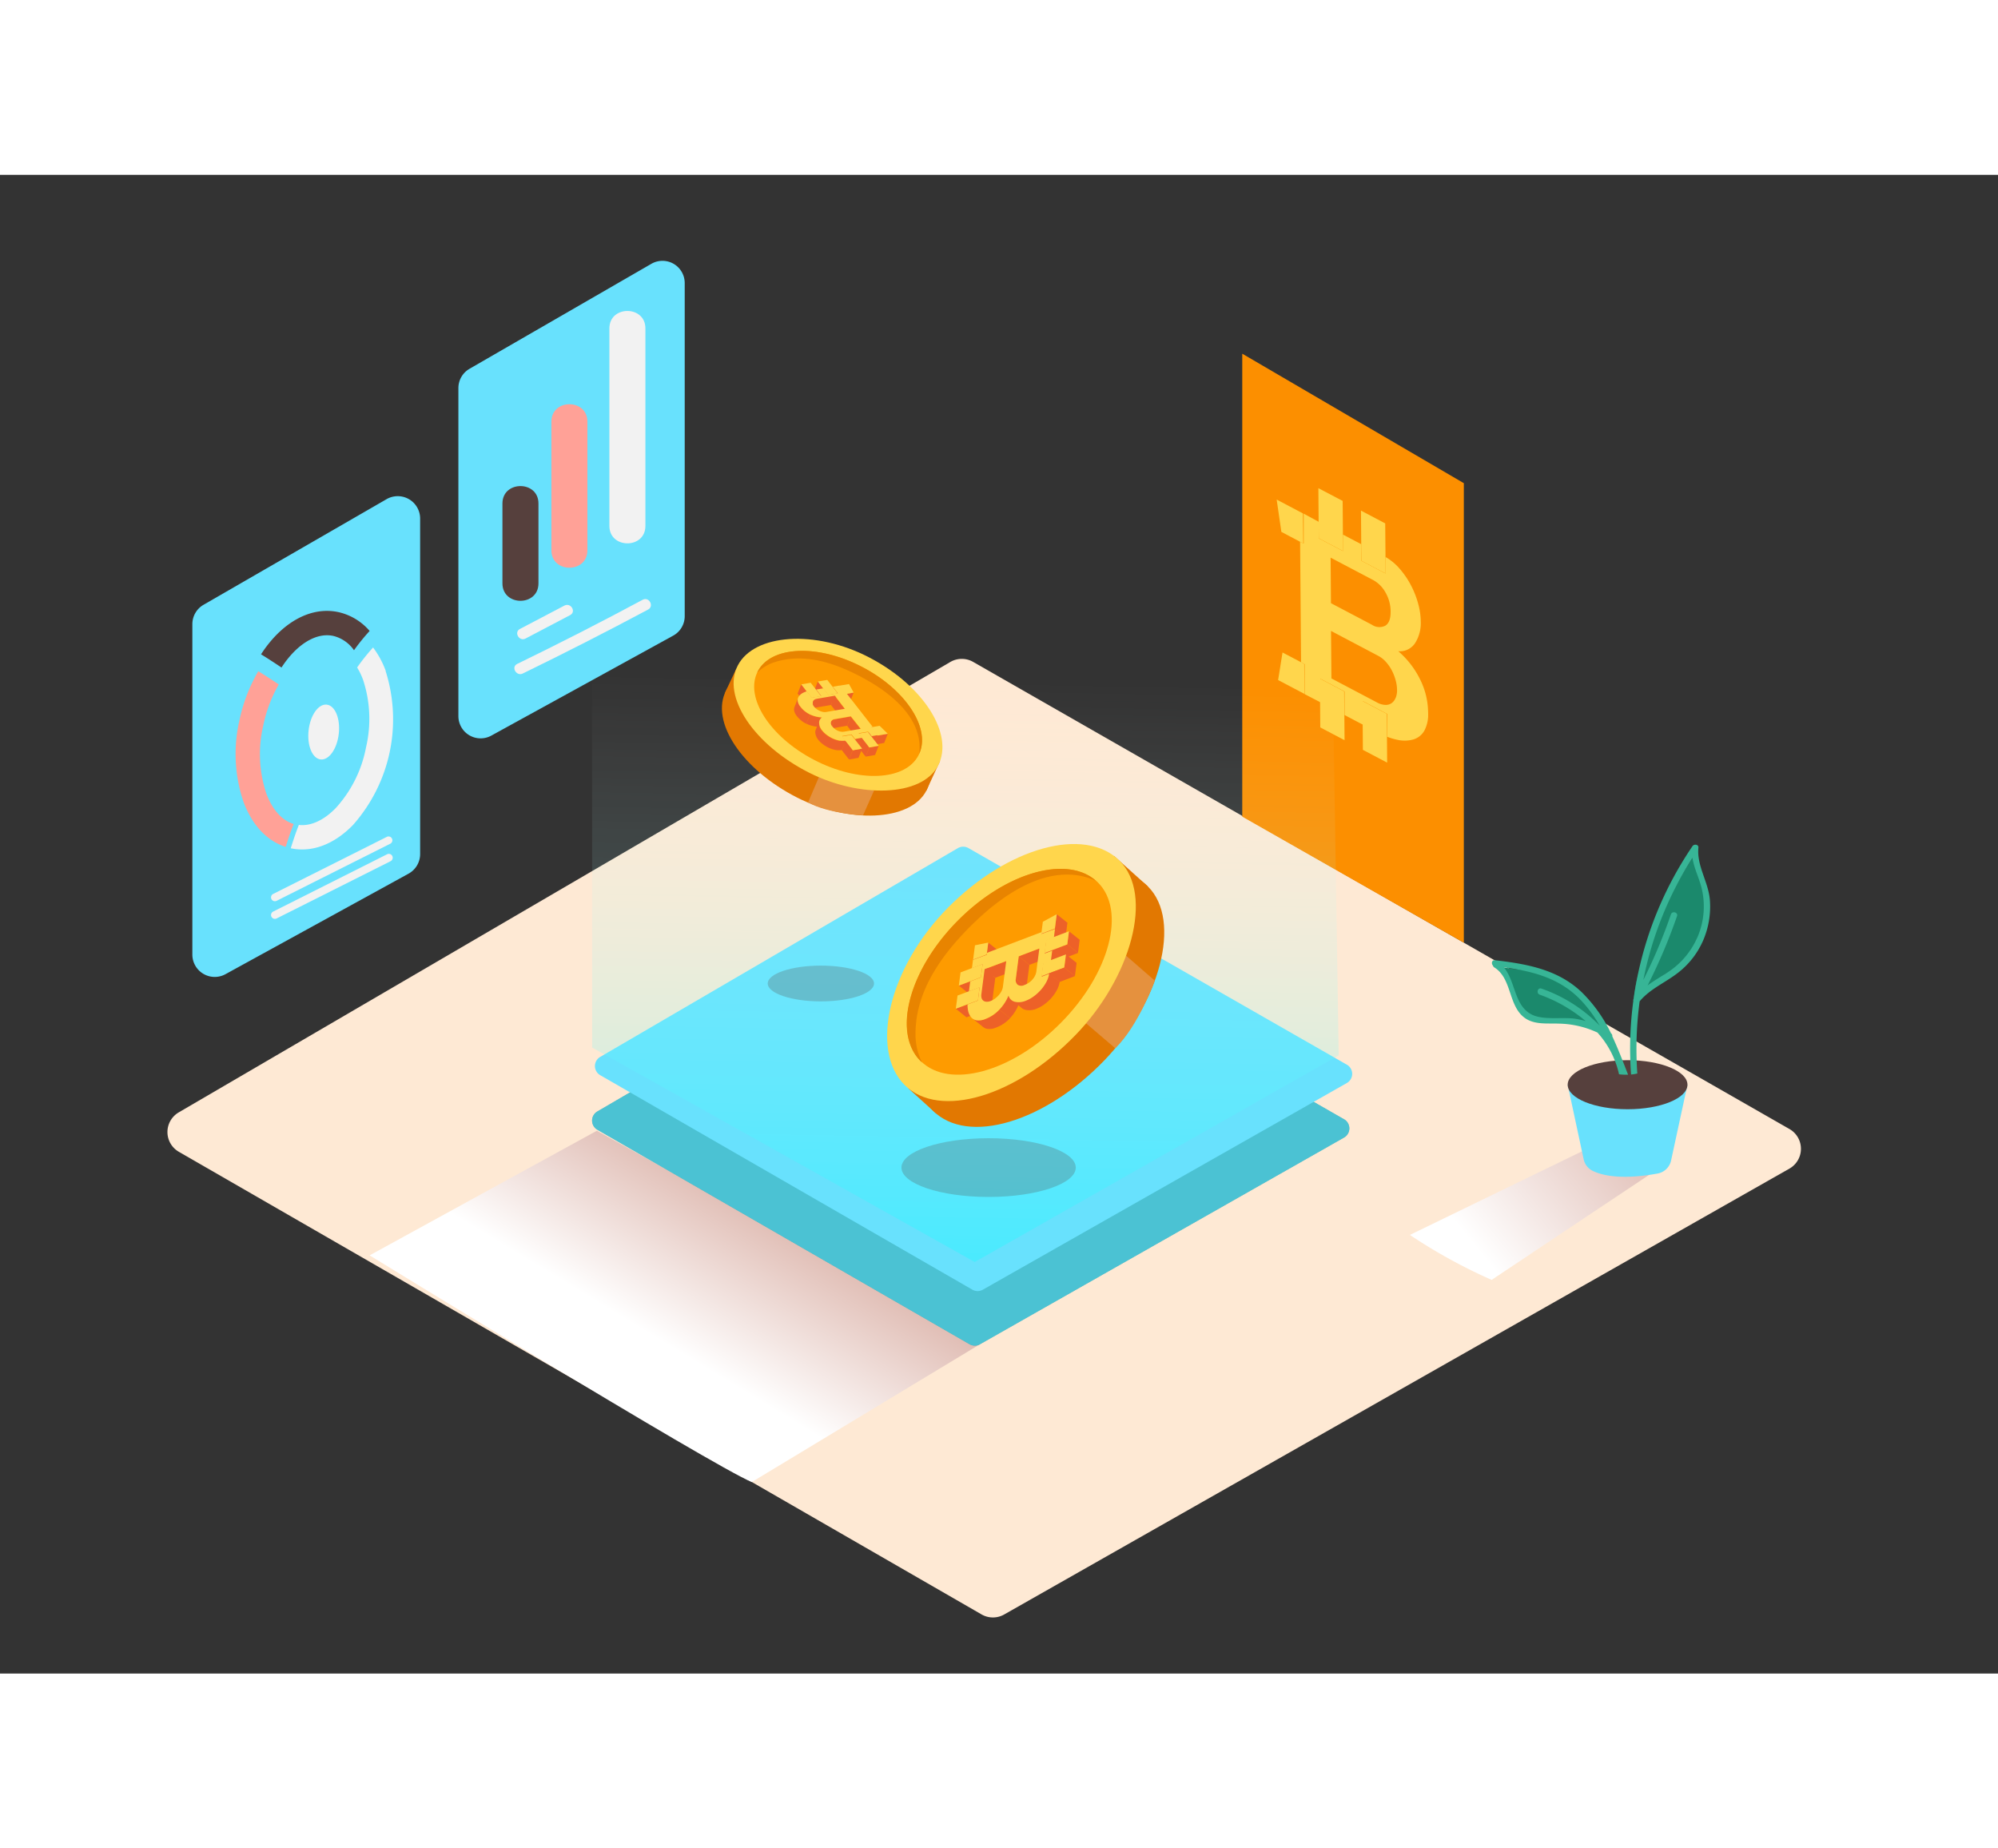 <svg xmlns="http://www.w3.org/2000/svg" xmlns:xlink="http://www.w3.org/1999/xlink" viewBox="0 0 400 300" class="styles_logo__3Jd-a" width="200" height="185"><rect x="0" y="0" width="400" height="300" fill="#333333" stroke="none"/><defs><linearGradient id="linear-gradient__YaaXGgZr" x1="153.92" y1="194.2" x2="130.69" y2="232.46" gradientUnits="userSpaceOnUse"><stop offset="0" stop-color="#d4a397"/><stop offset="1" stop-color="#fff"/></linearGradient><linearGradient id="linear-gradient-2__YaaXGgZr" x1="193.72" y1="101.17" x2="191.46" y2="222.53" gradientUnits="userSpaceOnUse"><stop offset="0" stop-color="#fff" stop-opacity="0"/><stop offset="1" stop-color="aqua"/></linearGradient><linearGradient id="linear-gradient-3__YaaXGgZr" x1="339.11" y1="179.76" x2="295.74" y2="215.06" xmlns:xlink="http://www.w3.org/1999/xlink" xlink:href="#linear-gradient__YaaXGgZr"/></defs><title>201-210</title><g style="isolation: isolate;"><g id="Layer_2__YaaXGgZr" data-name="Layer 2"><path d="M35.81,195.56l160.71,92.61a4.56,4.56,0,0,0,4.53,0l157.2-89.25a4.56,4.56,0,0,0,0-7.92L194.83,97.5a4.56,4.56,0,0,0-4.56,0L35.78,187.67A4.56,4.56,0,0,0,35.81,195.56Z" fill="#fee9d4"/><path d="M119.5,191.34,74,216.29s68.32,41.94,76.5,45.38l45.69-27.59" fill="url(#linear-gradient__YaaXGgZr)" style="mix-blend-mode: multiply;"/><polyline points="293.06 153.71 293.06 61.72 248.7 35.8 248.7 128.47" fill="#fc8f00"/><path d="M119.61,191.15l74.49,42.93a2.11,2.11,0,0,0,2.1,0l72.87-41.37a2.11,2.11,0,0,0,0-3.67l-75.75-43.35a2.11,2.11,0,0,0-2.12,0l-71.6,41.79A2.11,2.11,0,0,0,119.61,191.15Z" fill="#269b9e"/><path d="M119.61,191.15l74.49,42.93a2.11,2.11,0,0,0,2.1,0l72.87-41.37a2.11,2.11,0,0,0,0-3.67l-75.75-43.35a2.11,2.11,0,0,0-2.12,0l-71.6,41.79A2.11,2.11,0,0,0,119.61,191.15Z" fill="#68e1fd" opacity="0.56"/><path d="M120.18,180.23l74.49,42.93a2.11,2.11,0,0,0,2.1,0l72.87-41.37a2.11,2.11,0,0,0,0-3.67l-75.75-43.35a2.11,2.11,0,0,0-2.12,0l-71.6,41.79A2.11,2.11,0,0,0,120.18,180.23Z" fill="#68e1fd"/><polygon points="268.01 176.25 266.17 60 192.38 31.54 118.54 73.93 118.55 174.69 195.14 217.62 268.01 176.25" opacity="0.33" fill="url(#linear-gradient-2__YaaXGgZr)"/><polygon points="261.11 97.9 261.15 103.9 260.44 103.53 255.88 101.13 256.76 95.61 260.39 97.52 261.11 97.9" fill="#ffd64c"/><polygon points="269.1 103.4 269.14 108.12 269.18 113.17 264.32 110.61 264.28 105.56 264.25 100.84 269.1 103.4" fill="#ffd64c"/><polygon points="277.63 107.89 277.67 112.47 277.71 117.66 272.85 115.1 272.81 110.05 272.77 105.33 277.63 107.89" fill="#ffd64c"/><polygon points="260.86 67.78 260.86 67.8 260.91 73.78 260.19 73.4 256.53 71.47 255.59 65 260.86 67.78" fill="#ffd64c"/><polygon points="268.8 65.27 268.85 72.01 268.88 75.31 264.02 72.75 263.99 69.45 263.94 62.72 268.8 65.27" fill="#ffd64c"/><path d="M284.27,100.93a15.11,15.11,0,0,1,1.64,6.76,6.86,6.86,0,0,1-.77,3.6,3.78,3.78,0,0,1-2.19,1.73,6.59,6.59,0,0,1-3.24.06,12.8,12.8,0,0,1-2-.6l0-4.58-4.86-2.56,0,4.72-3.67-1.93,0-4.72-4.86-2.56,0,4.72-3.85-2,.72.37,0-6-.72-.38-.19-24.12.72.38,0-6L264,69.45l0,3.3,4.86,2.56,0-3.3,3.67,1.93,0,3.3,4.86,2.56,0-3.3a10.81,10.81,0,0,1,2.74,2.25,17,17,0,0,1,2.29,3.31,18.13,18.13,0,0,1,1.48,3.72,14.11,14.11,0,0,1,.54,3.6,7.5,7.5,0,0,1-1.13,4.34,3.64,3.64,0,0,1-3.37,1.64A17.72,17.72,0,0,1,284.27,100.93Zm-4.88,3.83a4,4,0,0,0,.3-1.66,7.6,7.6,0,0,0-.3-2,9.94,9.94,0,0,0-.8-2,8.17,8.17,0,0,0-1.17-1.65,5.44,5.44,0,0,0-1.48-1.16l-9.47-5,.08,9.51,9.16,4.83a3.7,3.7,0,0,0,1.58.47,2.08,2.08,0,0,0,1.27-.32,2.34,2.34,0,0,0,.83-1.06m-13-28.08.07,9.1,8.22,4.33a2.62,2.62,0,0,0,2.65.18c.72-.44,1.08-1.36,1.07-2.78a7.61,7.61,0,0,0-1-3.83,6.3,6.3,0,0,0-2.49-2.53l-8.49-4.47" fill="#ffd64c"/><polygon points="277.32 69.77 277.38 76.51 277.4 79.8 272.55 77.25 272.52 73.94 272.47 67.21 277.32 69.77" fill="#ffd64c"/><path d="M98.38,112.24l36.39-20a4.45,4.45,0,0,0,2.31-3.9V21.67a4.45,4.45,0,0,0-6.68-3.86L94,38.82a4.45,4.45,0,0,0-2.23,3.86v65.66A4.45,4.45,0,0,0,98.38,112.24Z" fill="#68e1fd"/><path d="M100.59,65.78v16c0,4.64,7.21,4.65,7.21,0v-16C107.8,61.14,100.59,61.14,100.59,65.78Z" fill="#56403d"/><path d="M110.39,49.4V75.16c0,4.64,7.21,4.65,7.21,0V49.4C117.6,44.76,110.39,44.75,110.39,49.4Z" fill="#ffa197"/><path d="M122,30.73V70.28c0,4.64,7.21,4.65,7.21,0V30.73C129.21,26.09,122,26.08,122,30.73Z" fill="#f2f2f2"/><path d="M113,86.22l-8.91,4.68c-1.26.66-.14,2.58,1.12,1.92l8.91-4.68C115.42,87.48,114.3,85.56,113,86.22Z" fill="#f2f2f2"/><path d="M128.66,85.06q-12.43,6.67-25.12,12.84c-1.28.62-.16,2.54,1.12,1.92Q117.34,93.64,129.78,87C131,86.3,129.92,84.38,128.66,85.06Z" fill="#f2f2f2"/><path d="M45.15,160l36.63-20.11a4.48,4.48,0,0,0,2.33-3.93V68.8a4.48,4.48,0,0,0-6.72-3.88L40.75,86.06a4.48,4.48,0,0,0-2.24,3.88V156A4.48,4.48,0,0,0,45.15,160Z" fill="#68e1fd"/><path d="M58.76,95.57c2.18-2.23,4.52-3.41,6.72-3.41a5.94,5.94,0,0,1,1.23.13,7.1,7.1,0,0,1,4.16,2.87A41,41,0,0,1,74,91.3a11.55,11.55,0,0,0-6.29-3.78c-4.23-.89-8.65.76-12.45,4.65a24.44,24.44,0,0,0-3,3.81c1.39.84,2.74,1.74,4.1,2.64A19.63,19.63,0,0,1,58.76,95.57Z" fill="#56403d"/><path d="M58.79,129.94c-2.33-.7-4.26-2.84-5.47-6.1a24.91,24.91,0,0,1-.62-13.59A27.82,27.82,0,0,1,55.81,102c-1.36-.9-2.71-1.79-4.1-2.64a32.66,32.66,0,0,0-3.78,9.86,29.82,29.82,0,0,0,.82,16.3c1.74,4.67,4.71,7.83,8.45,9C57.68,133,58.19,131.45,58.79,129.94Z" fill="#ffa197"/><path d="M77.23,99.31a18.13,18.13,0,0,0-2.54-4.7,40.89,40.89,0,0,0-3.19,4A14.41,14.41,0,0,1,72.66,101a24.91,24.91,0,0,1,.62,13.59,24.91,24.91,0,0,1-6.07,12.17c-2.4,2.46-5,3.64-7.38,3.37-.61,1.53-1.13,3.1-1.62,4.67h0a11,11,0,0,0,2.27.24c3.51,0,7.06-1.69,10.18-4.89a31.9,31.9,0,0,0,6.53-30.86Z" fill="#f2f2f2"/><ellipse cx="64.81" cy="111.54" rx="5.52" ry="3.04" transform="translate(-53.22 163.61) rotate(-83.65)" fill="#f2f2f2"/><path d="M77.5,136,54.69,147.47a.77.77,0,0,0,.69,1.38l22.81-11.46A.77.77,0,0,0,77.5,136Z" fill="#f2f2f2"/><path d="M77.5,132.49,54.69,143.94a.77.77,0,0,0,.69,1.38l22.81-11.46A.77.77,0,0,0,77.5,132.49Z" fill="#f2f2f2"/><path d="M317.51,195.08,282.26,212.2a108,108,0,0,0,16.37,9l35.92-23.95" fill="url(#linear-gradient-3__YaaXGgZr)" style="mix-blend-mode: multiply;"/><path d="M314.16,162.49a.94.94,0,0,1-.21-.31c-1.51-.76-3-1.48-4.59-2.15-.48-.36-1-.69-1.46-1a.84.84,0,0,1-.66.27,39.7,39.7,0,0,1-6.73-.76,2.72,2.72,0,0,0-.23.6,17.48,17.48,0,0,1,3.93,8.18c.43.49.89,1,1.39,1.54,2.23.88,5.26.69,7.8,1a4.31,4.31,0,0,0,.28-.8l.11,0a19.9,19.9,0,0,1,2.49,1.11,10,10,0,0,1,4.6,1.9,3.14,3.14,0,0,0,1-.62C319.26,168.54,317,165.28,314.16,162.49Z" fill="#1b896c"/><path d="M327.07,164.91l6.26-4.93s8.45-2.68,8.33-11.75-2.83-11.5-2.83-11.5S328.3,152.6,327.07,164.91Z" fill="#1b896c"/><path d="M313.85,182.13l3.2,14.93a3.36,3.36,0,0,0,1.8,2.31c1.86.91,5.7,1.86,13,.54a3.38,3.38,0,0,0,2.7-2.6l3.28-15.18" fill="#68e1fd"/><ellipse cx="325.84" cy="182.13" rx="11.99" ry="4.91" fill="#56403d"/><path d="M342.32,145.17c-.28-3.61-2.66-6.84-2.3-10.48.07-.68-.86-.79-1.18-.32a72,72,0,0,0-11.78,30.54.64.64,0,0,0-.07.44,71.94,71.94,0,0,0-.45,14.74,9.16,9.16,0,0,0,1.25-.2,71.11,71.11,0,0,1,.47-14.46c2.13-2.53,5.15-3.73,7.72-5.74a16.43,16.43,0,0,0,5-6.46A17.09,17.09,0,0,0,342.32,145.17Zm-2.55,7.56a16,16,0,0,1-6.45,7.25c-1.19.75-2.37,1.46-3.47,2.27a109.21,109.21,0,0,0,5.89-13.87c.27-.77-1-1.1-1.22-.34A107,107,0,0,1,329,161.15a70.93,70.93,0,0,1,9.83-24.43c.31,2.05,1.28,3.9,1.82,6A15.55,15.55,0,0,1,339.78,152.72Z" fill="#37b596"/><path d="M325.94,180.12c-1-2.58-2-5.19-3.16-7.68a.65.65,0,0,0-.26-.61l0,0a29.37,29.37,0,0,0-5.9-8.26c-4.78-4.53-11-5.63-17.34-6.36-.64-.07-.76.7-.39,1.07a.59.59,0,0,0,.27.37c3.76,2.33,2.66,8.26,6.64,10.45,1.87,1,4.14.72,6.18.8a19.06,19.06,0,0,1,7.83,1.79,18.32,18.32,0,0,1,4.32,8.35A10.64,10.64,0,0,0,325.94,180.12ZM308.6,162.89c-.77-.28-1.1.94-.34,1.22a29.72,29.72,0,0,1,9.19,5.28,18.36,18.36,0,0,0-2-.45c-2.65-.43-6.72.4-9.06-1-3.27-1.9-3-6.54-5.33-9.31,5.69.76,11.1,2.12,15.29,6.43a26.77,26.77,0,0,1,3.9,5.24A29.88,29.88,0,0,0,308.6,162.89Z" fill="#37b596"/><polyline points="188.21 117.3 185.46 123.26 147.09 108.95 145.16 103.65 147.43 98.79 147.44 102.38" fill="#e27801"/><path d="M159.6,124.66c-11-5.59-17.5-15.2-14.22-21.47s15.46-7.23,26.33-1.56,17,15.35,13.76,21.62S169.79,129.81,159.6,124.66Z" fill="#e27801"/><path d="M175,123.21l-2.22,5s-7-.34-11-2.58l2.17-5.09" fill="#e5913e"/><path d="M161.94,119.65c-11-5.59-17.5-15.2-14.22-21.47s15.46-7.23,26.33-1.56,17,15.35,13.76,21.62S172.13,124.8,161.94,119.65Z" fill="#ffd64c"/><ellipse cx="167.79" cy="107.8" rx="10.47" ry="18.15" transform="translate(-5.41 206.68) rotate(-62.44)" fill="#fe9b00"/><path d="M155.15,97.53c6.24-2,12.8.47,18.24,3.51s11.49,8.1,10.63,14.85c2.33-5.13-2.68-12.83-11.39-17.37-8.89-4.64-18.26-4.24-20.93.88l-.12.26A8.79,8.79,0,0,1,155.15,97.53Z" fill="#e88400"/><g style="isolation: isolate;"><polygon points="169.21 103.94 168.49 105.77 167.2 104.12 167.92 102.28 169.21 103.94" fill="#ed6128"/><polygon points="168.2 102.23 167.47 104.07 167.2 104.12 167.92 102.28 168.2 102.23" fill="#ed6128"/><polygon points="170.91 103.64 170.18 105.48 168.77 105.73 169.49 103.89 170.91 103.64" fill="#ed6128"/><polygon points="169.49 103.89 168.77 105.73 168.49 105.77 169.21 103.94 169.49 103.89" fill="#ed6128"/><polygon points="167.72 103.79 166.99 105.63 165.98 104.33 166.7 102.49 167.72 103.79" fill="#ed6128"/><polygon points="164.81 102.81 164.09 104.65 163 103.26 163.72 101.42 164.81 102.81" fill="#ed6128"/><polygon points="167.72 103.79 166.99 105.63 165.1 105.95 165.83 104.11 167.72 103.79" fill="#ed6128"/><polygon points="165.83 104.11 165.1 105.95 164.09 104.65 164.81 102.81 165.83 104.11" fill="#ed6128"/><polygon points="164.4 104.36 163.67 106.2 162.66 104.9 163.38 103.06 164.4 104.36" fill="#ed6128"/><polygon points="161.52 103.42 160.79 105.26 159.68 103.83 160.41 101.99 161.52 103.42" fill="#ed6128"/><polygon points="169.13 106.9 168.4 108.74 166.35 106.12 167.08 104.28 169.13 106.9" fill="#ed6128"/><polygon points="164.4 104.36 163.67 106.2 161.78 106.52 162.51 104.68 164.4 104.36" fill="#ed6128"/><polygon points="167.08 104.28 166.35 106.12 162.79 106.73 163.51 104.89 167.08 104.28" fill="#ed6128"/><polygon points="162.51 104.68 161.78 106.52 160.79 105.26 161.52 103.42 162.51 104.68" fill="#ed6128"/><path d="M162,107.28l.73-1.84a.73.73,0,0,1,.28-.34,1.29,1.29,0,0,1,.54-.2l-.73,1.84a1.29,1.29,0,0,0-.54.2A.73.73,0,0,0,162,107.28Z" fill="#ed6128"/><polygon points="175.69 112.23 174.96 114.07 173.67 112.42 174.4 110.58 175.69 112.23" fill="#ed6128"/><polygon points="174.68 110.53 173.95 112.37 173.67 112.42 174.4 110.58 174.68 110.53" fill="#ed6128"/><polygon points="177.74 111.88 177.02 113.72 174.96 114.07 175.69 112.23 177.74 111.88" fill="#ed6128"/><polygon points="175.69 112.23 174.96 114.07 174.96 114.07 175.69 112.23 175.69 112.23" fill="#ed6128"/><polygon points="172.28 110.94 171.55 112.78 169.59 110.27 170.32 108.43 172.28 110.94" fill="#ed6128"/><polygon points="170.32 108.43 169.59 110.27 166.39 110.82 167.12 108.98 170.32 108.43" fill="#ed6128"/><polygon points="174.47 112.44 173.74 114.28 173.03 113.37 173.76 111.53 174.47 112.44" fill="#ed6128"/><polygon points="175.69 112.23 174.96 114.07 173.74 114.28 174.47 112.44 175.69 112.23" fill="#ed6128"/><path d="M167.12,109l-.73,1.84a.92.92,0,0,0-.77.51l.73-1.84A.92.92,0,0,1,167.12,109Z" fill="#ed6128"/><polygon points="173.76 111.53 173.03 113.37 171.14 113.69 171.87 111.85 173.76 111.53" fill="#ed6128"/><path d="M159.06,106.52l.73-1.84a1.35,1.35,0,0,0-.08.66,2.4,2.4,0,0,0,.55,1.16,5.28,5.28,0,0,0,1.89,1.53l-.73,1.84a5.28,5.28,0,0,1-1.89-1.53,2.4,2.4,0,0,1-.55-1.16A1.35,1.35,0,0,1,159.06,106.52Z" fill="#ed6128"/><path d="M164.53,108.64l-.73,1.84a6.19,6.19,0,0,1-2.38-.62l.73-1.84A6.19,6.19,0,0,0,164.53,108.64Z" fill="#ed6128"/><polygon points="172.58 112.76 171.85 114.6 171.14 113.69 171.87 111.85 172.58 112.76" fill="#ed6128"/><polygon points="172.58 112.76 171.85 114.6 170.42 114.85 171.15 113.01 172.58 112.76" fill="#ed6128"/><polygon points="171.15 113.01 170.42 114.85 169.71 113.94 170.44 112.1 171.15 113.01" fill="#ed6128"/><polygon points="170.44 112.1 169.71 113.94 167.82 114.26 168.55 112.42 170.44 112.1" fill="#ed6128"/><polygon points="174.03 114.62 173.3 116.46 171.85 114.6 172.58 112.76 174.03 114.62" fill="#ed6128"/><polygon points="175.92 114.29 175.19 116.13 173.3 116.46 174.03 114.62 175.92 114.29" fill="#ed6128"/><polygon points="169.25 113.33 168.53 115.17 167.82 114.26 168.55 112.42 169.25 113.33" fill="#ed6128"/><path d="M163.3,111.1l.73-1.84a1.27,1.27,0,0,0-.08.56,2.62,2.62,0,0,0,.61,1.44,4.93,4.93,0,0,0,.92.88,6.34,6.34,0,0,0,1.2.72,5.93,5.93,0,0,0,1.34.43,3.78,3.78,0,0,0,1.24,0l-.73,1.84a3.78,3.78,0,0,1-1.24,0,5.93,5.93,0,0,1-1.34-.43,6.34,6.34,0,0,1-1.2-.72,4.93,4.93,0,0,1-.92-.88,2.62,2.62,0,0,1-.61-1.44A1.27,1.27,0,0,1,163.3,111.1Z" fill="#ed6128"/><polygon points="172.6 114.86 171.87 116.7 169.98 117.03 170.71 115.19 172.6 114.86" fill="#ed6128"/><polygon points="169.21 103.94 167.92 102.28 168.2 102.23 169.97 101.93 170.91 103.64 169.49 103.89 169.21 103.94" fill="#ffd64c"/><polygon points="165.83 104.11 164.81 102.81 163.72 101.42 165.62 101.1 166.7 102.49 167.72 103.79 165.83 104.11" fill="#ffd64c"/><polygon points="162.51 104.68 161.52 103.42 160.41 101.99 162.3 101.67 163.38 103.06 164.4 104.36 162.51 104.68" fill="#ffd64c"/><polygon points="175.69 112.23 175.69 112.23 174.4 110.58 174.68 110.53 176.11 110.29 177.74 111.88 175.69 112.23" fill="#ffd64c"/><polygon points="174.03 114.62 172.58 112.76 171.87 111.85 173.76 111.53 174.47 112.44 175.92 114.29 174.03 114.62" fill="#ffd64c"/><path d="M162.15,108a5.28,5.28,0,0,1-1.89-1.53,2.4,2.4,0,0,1-.55-1.16,1.32,1.32,0,0,1,.24-.95,2.3,2.3,0,0,1,.89-.71,4.47,4.47,0,0,1,.69-.27l1,1.26,1.89-.32-1-1.3,1.43-.24,1,1.3,1.89-.32-1-1.3,1.5-.26-.28,0,1.29,1.65.28,0,5.19,6.65-.28,0,1.29,1.65-1.22.21-.71-.91-1.89.32.71.91-1.43.24-.71-.91-1.89.32.71.91a3.78,3.78,0,0,1-1.24,0,5.93,5.93,0,0,1-1.34-.43,6.34,6.34,0,0,1-1.2-.72,4.93,4.93,0,0,1-.92-.88,2.62,2.62,0,0,1-.61-1.44,1.27,1.27,0,0,1,.58-1.17A6.19,6.19,0,0,1,162.15,108Zm.54-2.1a1.4,1.4,0,0,0,.27.53,2.66,2.66,0,0,0,.51.49,3.47,3.47,0,0,0,.64.38,2.86,2.86,0,0,0,.68.21,1.9,1.9,0,0,0,.66,0l3.69-.63-2-2.62-3.57.61a1.29,1.29,0,0,0-.54.2.73.73,0,0,0-.28.36.82.82,0,0,0,0,.47m9.59,5-2-2.51-3.2.55a.92.92,0,0,0-.77.51,1,1,0,0,0,.3,1,2.66,2.66,0,0,0,1.1.84,2.2,2.2,0,0,0,1.23.17l3.3-.57" fill="#ffd64c"/><polygon points="170.71 115.19 169.25 113.33 168.55 112.42 170.44 112.1 171.15 113.01 172.6 114.86 170.71 115.19" fill="#ffd64c"/><polygon points="170.71 115.19 169.98 117.03 168.53 115.17 169.25 113.33 170.71 115.19" fill="#ed6128"/></g><polyline points="223.03 136.34 229.8 142.43 195.13 187.43 187.31 187.81 181.79 182.81 186.55 184.27" fill="#e27801"/><path d="M221.07,177.28c-11.93,12.36-27.31,17-34.28,10.06s-3.25-23.45,8.72-35.53,27.32-16.28,34.29-9.38S232.07,165.88,221.07,177.28Z" fill="#e27801"/><path d="M225.44,156.3l5.75,5s-3.33,9.17-7.92,13.53l-5.85-5" fill="#e5913e"/><path d="M215.38,172.12c-11.93,12.36-27.31,17-34.28,10.06s-3.25-23.45,8.72-35.53,27.32-16.28,34.29-9.38S226.38,160.73,215.38,172.12Z" fill="#ffd64c"/><ellipse cx="202.07" cy="159.51" rx="25.18" ry="14.52" transform="translate(-53.46 190.82) rotate(-45.27)" fill="#fe9b00"/><path d="M183.29,172.06c-.08-9.09,5.87-16.78,12.12-22.74s15.45-11.91,24-8c-5.85-5.19-18.09-1.7-27.69,8-9.79,9.88-13.1,22.46-7.4,28.11l.29.26A12.2,12.2,0,0,1,183.29,172.06Z" fill="#e88400"/><g style="isolation: isolate;"><polygon points="197.54 156.05 199.68 157.76 196.96 158.8 194.82 157.08 197.54 156.05" fill="#ed6128"/><polygon points="194.86 156.69 197 158.41 196.96 158.8 194.82 157.08 194.86 156.69" fill="#ed6128"/><polygon points="197.85 153.68 199.99 155.4 199.73 157.37 197.59 155.66 197.85 153.68" fill="#ed6128"/><polygon points="197.59 155.66 199.73 157.37 199.68 157.76 197.54 156.05 197.59 155.66" fill="#ed6128"/><polygon points="196.73 157.97 198.87 159.69 196.73 160.5 194.59 158.78 196.73 157.97" fill="#ed6128"/><polygon points="194.25 161.42 196.38 163.14 194.1 164.01 191.96 162.29 194.25 161.42" fill="#ed6128"/><polygon points="196.73 157.97 198.87 159.69 198.52 162.32 196.38 160.61 196.73 157.97" fill="#ed6128"/><polygon points="196.38 160.61 198.52 162.32 196.38 163.14 194.25 161.42 196.38 160.61" fill="#ed6128"/><polygon points="196.12 162.6 198.26 164.32 196.13 165.13 193.99 163.42 196.12 162.6" fill="#ed6128"/><polygon points="193.7 166.03 195.84 167.75 193.49 168.64 191.35 166.92 193.7 166.03" fill="#ed6128"/><polygon points="201.44 157.38 203.57 159.09 199.26 160.73 197.12 159.01 201.44 157.38" fill="#ed6128"/><polygon points="196.12 162.6 198.26 164.32 197.92 166.96 195.78 165.24 196.12 162.6" fill="#ed6128"/><polygon points="197.12 159.01 199.26 160.73 198.61 165.71 196.47 163.99 197.12 159.01" fill="#ed6128"/><polygon points="195.78 165.24 197.92 166.96 195.84 167.75 193.7 166.03 195.78 165.24" fill="#ed6128"/><path d="M199,167l-2.14-1.72a1,1,0,0,1-.34-.51,1.79,1.79,0,0,1-.05-.8l2.14,1.72a1.79,1.79,0,0,0,.05.8A1,1,0,0,0,199,167Z" fill="#ed6128"/><polygon points="211.18 150.87 213.32 152.58 210.61 153.61 208.47 151.9 211.18 150.87" fill="#ed6128"/><polygon points="208.52 151.5 210.66 153.22 210.61 153.61 208.47 151.9 208.52 151.5" fill="#ed6128"/><polygon points="211.56 148 213.7 149.71 213.33 152.58 211.19 150.86 211.56 148" fill="#ed6128"/><polygon points="211.19 150.86 213.33 152.58 213.32 152.58 211.18 150.87 211.19 150.86" fill="#ed6128"/><polygon points="208.07 154.86 210.21 156.57 206.09 158.14 203.95 156.42 208.07 154.86" fill="#ed6128"/><polygon points="203.95 156.42 206.09 158.14 205.5 162.61 203.36 160.89 203.95 156.42" fill="#ed6128"/><polygon points="210.96 152.57 213.1 154.28 211.6 154.85 209.46 153.13 210.96 152.57" fill="#ed6128"/><polygon points="211.18 150.87 213.32 152.58 213.1 154.28 210.96 152.57 211.18 150.87" fill="#ed6128"/><path d="M203.36,160.89l2.14,1.72a1.27,1.27,0,0,0,.36,1.23l-2.14-1.72A1.27,1.27,0,0,1,203.36,160.89Z" fill="#ed6128"/><polygon points="209.46 153.13 211.6 154.85 211.26 157.49 209.12 155.77 209.46 153.13" fill="#ed6128"/><path d="M196.81,170.57l-2.14-1.72a1.88,1.88,0,0,0,.84.38,3.33,3.33,0,0,0,1.77-.26,7.33,7.33,0,0,0,2.8-1.88l2.14,1.72a7.33,7.33,0,0,1-2.8,1.88,3.33,3.33,0,0,1-1.77.26A1.88,1.88,0,0,1,196.81,170.57Z" fill="#ed6128"/><path d="M201.86,164.18,204,165.9a8.59,8.59,0,0,1-1.8,2.91l-2.14-1.72A8.59,8.59,0,0,0,201.86,164.18Z" fill="#ed6128"/><polygon points="210.61 155.21 212.75 156.92 211.26 157.49 209.12 155.77 210.61 155.21" fill="#ed6128"/><polygon points="210.61 155.21 212.75 156.92 212.49 158.91 210.35 157.2 210.61 155.21" fill="#ed6128"/><polygon points="210.35 157.2 212.49 158.91 211 159.48 208.85 157.77 210.35 157.2" fill="#ed6128"/><polygon points="208.85 157.77 211 159.48 210.65 162.12 208.51 160.41 208.85 157.77" fill="#ed6128"/><polygon points="213.67 154.04 215.81 155.76 212.75 156.92 210.61 155.21 213.67 154.04" fill="#ed6128"/><polygon points="214.01 151.41 216.15 153.12 215.81 155.76 213.67 154.04 214.01 151.41" fill="#ed6128"/><polygon points="210 159.84 212.14 161.56 210.65 162.12 208.51 160.41 210 159.84" fill="#ed6128"/><path d="M204.61,166.82l-2.14-1.72a1.76,1.76,0,0,0,.71.33,3.64,3.64,0,0,0,2.16-.22,6.84,6.84,0,0,0,1.55-.85,8.79,8.79,0,0,0,1.44-1.3,8.22,8.22,0,0,0,1.12-1.6,5.24,5.24,0,0,0,.56-1.63l2.14,1.72a5.24,5.24,0,0,1-.56,1.63,8.22,8.22,0,0,1-1.12,1.6,8.79,8.79,0,0,1-1.44,1.3,6.84,6.84,0,0,1-1.55.85,3.64,3.64,0,0,1-2.16.22A1.76,1.76,0,0,1,204.61,166.82Z" fill="#ed6128"/><polygon points="213.41 156.04 215.54 157.75 215.2 160.39 213.06 158.68 213.41 156.04" fill="#ed6128"/><polygon points="197.54 156.05 194.82 157.08 194.87 156.69 195.19 154.22 197.85 153.68 197.59 155.66 197.54 156.05" fill="#ffd64c"/><polygon points="196.38 160.61 194.25 161.42 191.96 162.29 192.3 159.65 194.59 158.78 196.73 157.97 196.38 160.61" fill="#ffd64c"/><polygon points="195.78 165.24 193.7 166.03 191.35 166.92 191.7 164.28 193.99 163.42 196.12 162.6 195.78 165.24" fill="#ffd64c"/><polygon points="211.19 150.86 211.18 150.87 208.47 151.9 208.52 151.5 208.78 149.51 211.56 148 211.19 150.86" fill="#ffd64c"/><polygon points="213.67 154.04 210.61 155.21 209.12 155.77 209.46 153.13 210.96 152.57 214.01 151.41 213.67 154.04" fill="#ffd64c"/><path d="M200.07,167.09a7.33,7.33,0,0,1-2.8,1.88,3.33,3.33,0,0,1-1.77.26,1.83,1.83,0,0,1-1.16-.7,3.2,3.2,0,0,1-.57-1.46,6.21,6.21,0,0,1-.07-1l2.08-.79.34-2.64-2.14.81.26-2,2.14-.81.34-2.64-2.14.81.27-2.09,0,.39,2.72-1,.05-.39,10.93-4.15-.05.39,2.71-1-.22,1.7-1.5.57-.34,2.64,1.5-.57-.26,2-1.5.57-.34,2.64,1.49-.57a5.24,5.24,0,0,1-.56,1.63,8.22,8.22,0,0,1-1.12,1.6,8.79,8.79,0,0,1-1.44,1.3,6.84,6.84,0,0,1-1.55.85,3.64,3.64,0,0,1-2.16.22,1.77,1.77,0,0,1-1.31-1.25A8.59,8.59,0,0,1,200.07,167.09Zm-2.56-1.57a1.94,1.94,0,0,0,.81-.14,3.68,3.68,0,0,0,.86-.48,4.82,4.82,0,0,0,.76-.69,4,4,0,0,0,.56-.81,2.64,2.64,0,0,0,.28-.87l.67-5.15L197.12,159l-.65,5a1.79,1.79,0,0,0,.05.8,1,1,0,0,0,.36.52,1.13,1.13,0,0,0,.62.2m10.57-10.66-4.12,1.57-.58,4.47a1.27,1.27,0,0,0,.36,1.23,1.45,1.45,0,0,0,1.45,0,3.69,3.69,0,0,0,1.57-1.12,3.05,3.05,0,0,0,.73-1.56l.6-4.61" fill="#ffd64c"/><polygon points="213.06 158.68 210 159.84 208.51 160.41 208.85 157.77 210.35 157.2 213.41 156.04 213.06 158.68" fill="#ffd64c"/><polygon points="213.06 158.68 215.2 160.39 212.14 161.56 210 159.84 213.06 158.68" fill="#ed6128"/></g><ellipse cx="197.92" cy="198.72" rx="17.45" ry="5.88" fill="#56403d" opacity="0.24"/><ellipse cx="164.34" cy="161.87" rx="10.64" ry="3.58" fill="#56403d" opacity="0.24"/></g></g></svg>